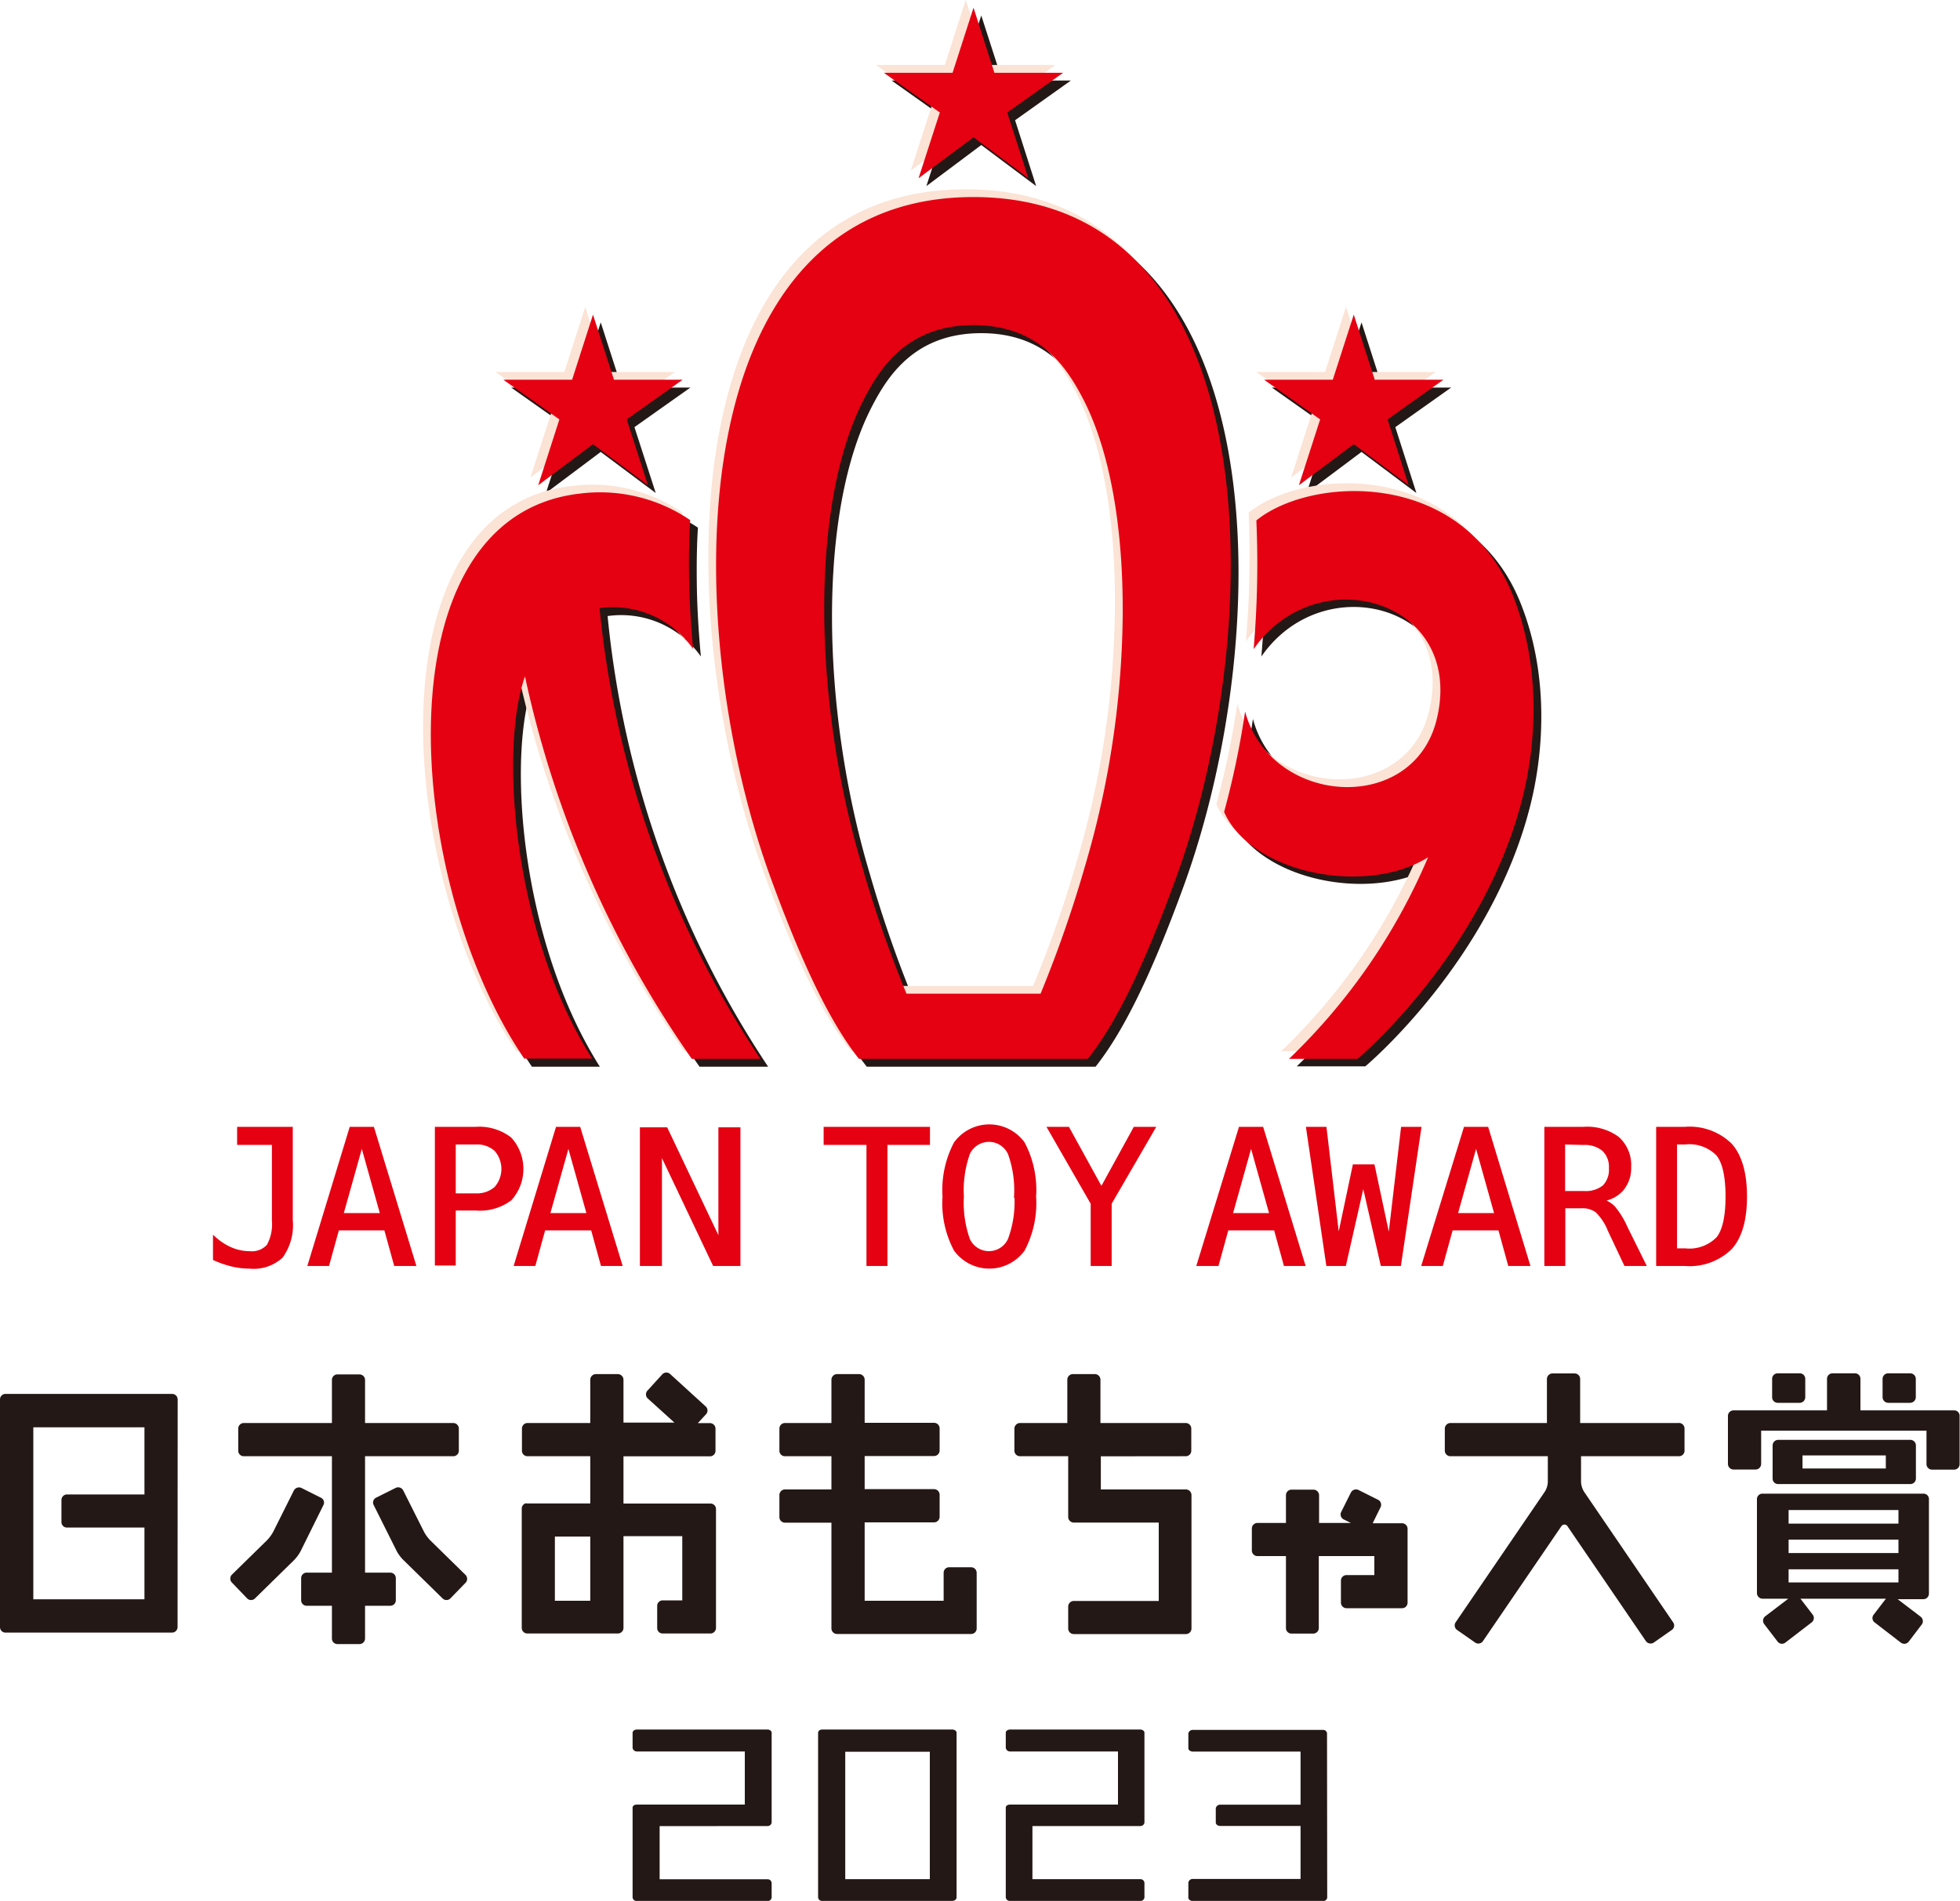 <svg xmlns="http://www.w3.org/2000/svg" width="200" height="193.99"><defs><style>.cls-1{fill:#231815}.cls-2{fill:#fbe3d5}.cls-3{fill:#e50012}</style></defs><g id="レイヤー_2" data-name="レイヤー 2"><g id="object"><path class="cls-1" d="M100.12 20.9c-30 0-30.22 43.27-20.67 69.51 3.41 9.36 6.25 15 9 18.45h23.34c2.74-3.45 5.59-9.09 9-18.45 9.55-26.24 9.36-69.51-20.67-69.51zm15.1 46.8a93.51 93.51 0 01-3.67 21.36 123.89 123.89 0 01-4.55 13.15H93.29a126.68 126.68 0 01-4.57-13.15c-5-16.81-5.27-36.92.24-47.55 1.63-3.16 4.41-7.51 11.17-7.51s9.54 4.38 11.18 7.54c3.23 6.19 4.47 15.84 3.91 26.16zm-43.84 41.16h7A100.62 100.62 0 0162 62.87 9.94 9.94 0 0171.52 67s-.35-3.46-.41-7c-.07-4 .11-6.15.11-6.15A16.45 16.45 0 0059.9 51.2c-20.64 2.43-17.82 39.73-5.62 57.66h6.93c-8.05-12.72-9.5-31.54-6.85-39a107.61 107.61 0 0017.02 39zm-6.64-65.27l5.71-4.04h-7.01L61.3 32.9l-2.12 6.65h-7.02l5.72 4.04-2.17 6.72 5.59-4.19 5.61 4.19-2.17-6.72zm38.84-31.32l5.69-4.05h-7l-2.14-6.64-2.14 6.64h-7.01l5.71 4.05-2.16 6.72 5.6-4.19 5.6 4.19-2.15-6.72zm38.8 31.32l5.7-4.04h-7.01l-2.14-6.65-2.14 6.65h-7.01l5.72 4.04-2.17 6.72 5.6-4.19 5.6 4.19-2.15-6.72z"/><path class="cls-1" d="M156.19 82.05c1.43-5.79 1.79-13.52-1.06-20.58-5.2-12.87-20.57-12.09-26.13-7.57a101.08 101.08 0 01-.29 13.1c6.49-9.36 21.58-5 18.7 7.09-2.34 9.89-16.94 9-19.56-.72a89.66 89.66 0 01-2.14 10.24c2.72 6.23 14.38 8.63 20.8 4.63a61.92 61.92 0 01-14.19 20.58h7S152.25 98 156.19 82.05z"/><path class="cls-2" d="M98.54 19.32c-30 0-30.23 43.26-20.68 69.5 3.41 9.37 6.26 15 9 18.45h23.34c2.74-3.45 5.58-9.08 9-18.45 9.56-26.24 9.36-69.5-20.66-69.5zm15.1 46.79A92.89 92.89 0 01110 87.47a121.64 121.64 0 01-4.58 13.15H91.7a127.14 127.14 0 01-4.56-13.15c-5-16.8-5.28-36.91.24-47.55 1.63-3.16 4.41-7.54 11.16-7.54s9.55 4.38 11.19 7.54c3.27 6.23 4.47 15.88 3.91 26.19zM69.8 107.27h7a100.83 100.83 0 01-16.42-46 10 10 0 019.56 4.18s-.36-3.46-.42-7c-.06-4 .11-6.15.11-6.15a16.32 16.32 0 00-11.31-2.7C37.68 52 40.5 89.34 52.7 107.27h6.92c-8-12.71-9.49-31.54-6.85-39a107.72 107.72 0 0017.03 39zm-6.64-65.26l5.71-4.05h-7.01l-2.14-6.64-2.13 6.64h-7.02l5.72 4.05-2.16 6.71 5.59-4.18 5.61 4.18-2.17-6.71zm38.83-31.32l5.7-4.06h-7.01L98.54 0l-2.13 6.63H89.4l5.71 4.06-2.17 6.71 5.6-4.19 5.6 4.19-2.15-6.71zm38.8 31.32l5.71-4.05h-7.01l-2.14-6.64-2.14 6.64h-7.01l5.71 4.05-2.16 6.71 5.6-4.18 5.6 4.18-2.16-6.71z"/><path class="cls-2" d="M154.61 80.46c1.43-5.79 1.78-13.52-1.07-20.58C148.34 47 133 47.8 127.41 52.32a101.08 101.08 0 01-.28 13.14c6.49-9.36 21.57-5 18.7 7.09-2.35 9.88-16.94 8.94-19.57-.73a87.26 87.26 0 01-2.14 10.24c2.72 6.23 14.38 8.63 20.81 4.63a61.92 61.92 0 01-14.19 20.58h7s12.93-10.84 16.87-26.81z"/><path class="cls-3" d="M99.33 20.11c-30 0-30.23 43.26-20.68 69.5 3.42 9.37 6.26 15 9 18.45H111c2.74-3.44 5.59-9.08 9-18.45 9.55-26.24 9.35-69.5-20.67-69.5zm15.1 46.8a93 93 0 01-3.68 21.36 124.81 124.81 0 01-4.57 13.14H92.5a124.81 124.81 0 01-4.57-13.14c-5-16.81-5.28-36.92.24-47.56 1.63-3.16 4.41-7.53 11.17-7.53s9.54 4.37 11.18 7.53c3.23 6.23 4.48 15.88 3.91 26.2zm-43.84 41.15h7a100.67 100.67 0 01-16.41-46 10 10 0 019.55 4.17s-.35-3.46-.41-7c-.07-4 .11-6.15.11-6.15a16.36 16.36 0 00-11.32-2.7c-20.64 2.42-17.82 39.73-5.62 57.65h6.93c-8.05-12.71-9.5-31.53-6.85-39a107.51 107.51 0 0017.02 39.03zM63.95 42.8l5.71-4.05h-7.01l-2.14-6.64-2.13 6.64h-7.02l5.72 4.05-2.16 6.72 5.59-4.19 5.61 4.19-2.17-6.72zm38.83-31.32l5.7-4.05h-7.01L99.34.79 97.2 7.43h-7.01l5.71 4.05-2.17 6.71 5.61-4.18 5.6 4.18-2.16-6.71zm38.81 31.32l5.7-4.05h-7.01l-2.14-6.64-2.14 6.64h-7.01l5.72 4.05-2.17 6.72 5.6-4.19 5.6 4.19-2.15-6.72z"/><path class="cls-3" d="M155.4 81.25c1.43-5.79 1.78-13.52-1.06-20.58-5.2-12.86-20.57-12.08-26.14-7.56a101.08 101.08 0 01-.28 13.14c6.49-9.36 21.57-5 18.7 7.09-2.34 9.89-16.94 8.94-19.57-.72a87.81 87.81 0 01-2.14 10.24c2.72 6.23 14.39 8.63 20.81 4.63a62 62 0 01-14.19 20.57h7s12.93-10.84 16.87-26.81z"/><path d="M21.86 128.5v-2.21a6.1 6.1 0 001.75 1.14 4.85 4.85 0 001.87.38 2.21 2.21 0 001.86-.7 4.54 4.54 0 00.53-2.59v-7.81h-3.55v-1.59h5.43v9.4a5.54 5.54 0 01-1 3.73 4.21 4.21 0 01-3.28 1.09 7.79 7.79 0 01-1.78-.21 10 10 0 01-1.83-.63zm13.92-13.38h2.28l4.26 13.95h-2l-1-3.63h-4.84l-1 3.63h-1.95zm1.14 1.66l-2 7.14h4zm7.58-1.66h4.06a5.19 5.19 0 013.52 1.06 4.63 4.63 0 010 6.23 5.22 5.22 0 01-3.53 1h-2.17v5.61H44.5zm1.88 1.55v5.24h2.18a2.85 2.85 0 002-.69 2.92 2.92 0 000-3.86 2.82 2.82 0 00-2-.69zm10.45-1.55h2.28l4.26 13.95h-1.95l-1-3.63h-4.89l-1 3.63h-1.95zm1.17 1.66l-2 7.14h4zm7.42-1.61H68l5.43 11.44v-11.44h2v13.9h-2.58l-5.43-11.44v11.44h-2zm18.75-.05h10.6v1.59h-4.34v12.36h-1.89v-12.36h-4.37zm21.43 6.99a10.22 10.22 0 01-1.15 5.44 4.32 4.32 0 01-7 0 10.15 10.15 0 01-1.15-5.44 10.33 10.33 0 011.15-5.45 4.32 4.32 0 017 0 10.24 10.24 0 011.15 5.45zm-2 0a11 11 0 00-.63-4.39 2.27 2.27 0 00-4.12 0 11.22 11.22 0 00-.62 4.39 11.19 11.19 0 00.62 4.38 2.27 2.27 0 004.12 0 11 11 0 00.67-4.38zm3.4-6.99h2l3.39 6.16 3.38-6.16h2l-4.46 7.69v6.26h-1.89v-6.26zm19.52 0h2.28l4.26 13.95h-1.95l-1-3.63h-4.87l-1 3.63h-2zm1.14 1.66l-2 7.14h4zm5.74-1.66h1.84l1.33 11.32 1.58-7.49h2l1.6 7.51 1.33-11.34h1.83l-2.07 13.95H141l-1.89-8.29-1.88 8.29h-1.78zm16.08 0h2.28l4.24 13.95h-2l-1-3.63h-4.87l-1 3.63h-1.94zm1.14 1.66l-2 7.14h4zm12.82 5.7a2.71 2.71 0 011.24.71 8.54 8.54 0 011.27 2.07l1.89 3.81h-2l-1.66-3.52a5.56 5.56 0 00-1.28-1.94 2.45 2.45 0 00-1.5-.43h-1.8v5.89h-1.89v-13.95h3.88a5.31 5.31 0 013.51 1 3.73 3.73 0 011.22 3 3.37 3.37 0 01-.75 2.25 3.26 3.26 0 01-2.13 1.11zm-3.86-5.81v5h2.06a2.91 2.91 0 002-.6 2.42 2.42 0 00.66-1.86 2.37 2.37 0 00-.7-1.85 2.92 2.92 0 00-2-.64zm12.36-1.55a6 6 0 014.69 1.7c1 1.14 1.51 2.9 1.51 5.29s-.51 4.13-1.51 5.26a6 6 0 01-4.69 1.7h-2.82v-13.95zm0 12.4a4 4 0 003.32-1.18c.62-.78.94-2.19.94-4.23s-.32-3.48-.94-4.26a4 4 0 00-3.32-1.18H171v10.85z" stroke="#e50012" stroke-miterlimit="10" stroke-width=".25" fill="#e50012"/><path class="cls-1" d="M143.07 155.45h-3l.81-1.65a.57.57 0 00-.27-.75l-2-1a.59.59 0 00-.76.26l-1 2a.57.57 0 00.26.75l.74.36h-3.25v-2.83a.58.58 0 00-.57-.57h-2.26a.57.57 0 00-.55.57v2.83h-2.91a.57.57 0 00-.57.56v2.26a.57.57 0 00.57.56h2.91v7.35a.56.56 0 00.55.56H134a.57.57 0 00.57-.56v-7.35h5.67v1.94h-2.84a.57.57 0 00-.57.56v2.26a.57.57 0 00.57.56h5.67a.56.56 0 00.56-.56V156a.57.57 0 00-.56-.55zM121 148.61a.56.56 0 00.56-.56v-2.26a.57.57 0 00-.56-.57h-8.71v-4.42a.57.57 0 00-.56-.57h-2.26a.57.57 0 00-.56.57v4.42h-4.83a.58.58 0 00-.57.57v2.26a.57.57 0 00.57.56H109v6.2a.57.57 0 00.56.57h8.68v8h-8.68a.58.58 0 00-.56.58v2.24a.57.57 0 00.56.56H121a.57.57 0 00.58-.56v-13.64a.58.58 0 00-.58-.56h-8.67v-3.38zM99.66 160.5a.57.57 0 00-.56-.56h-2.25a.56.56 0 00-.56.56v2.86h-8.06v-8h7.09a.57.57 0 00.56-.57v-2.25a.57.57 0 00-.56-.57h-7.09v-3.38h7.09a.57.57 0 00.56-.56v-2.26a.57.57 0 00-.56-.57h-7.09v-4.4a.57.57 0 00-.56-.57h-2.26a.58.58 0 00-.57.57v4.42h-4.75a.57.57 0 00-.56.57v2.26a.56.56 0 00.56.56h4.75V152h-4.75a.57.57 0 00-.56.57v2.25a.57.57 0 00.56.57h4.75v10.8a.57.57 0 00.57.56H99.1a.56.56 0 00.56-.56zM72 143.52l-3.61-3.29a.57.57 0 00-.79 0l-1.52 1.67a.57.57 0 000 .8l2.74 2.48h-5.2v-4.38a.58.58 0 00-.57-.57H60.8a.58.58 0 00-.57.57v4.42h-6.42a.57.57 0 00-.55.57v2.26a.56.56 0 00.55.56h6.42v4.82H53.8a.52.52 0 00-.21 0 .57.57 0 00-.35.52v12.19a.57.57 0 00.56.56h9.25a.57.57 0 00.57-.56v-9.37h6v6.55h-2a.56.56 0 00-.56.57v2.25a.55.55 0 00.56.56h4.87a.57.57 0 00.57-.56V154a.56.56 0 00-.57-.56h-8.87v-4.82h8.83a.56.56 0 00.56-.56v-2.26a.57.57 0 00-.56-.57h-1.24l.84-.91a.56.56 0 00-.05-.8zm-11.77 19.84h-3.61v-6.55h3.61zm-42.1-20.55a.57.57 0 00-.56-.56H.56a.56.56 0 00-.56.56v23.24a.56.56 0 00.56.56h17a.57.57 0 00.56-.56zm-3.39 9.7h-7.9a.57.57 0 00-.57.57v2.25a.56.56 0 00.57.56h7.9v7.32H3.4v-17.55h11.34zm166.65-9.35h2.26a.57.57 0 00.56-.57v-1.88a.56.56 0 00-.56-.56h-2.26a.56.56 0 00-.56.56v1.88a.57.57 0 00.56.57zm11.29 0h2.23a.58.58 0 00.58-.57v-1.88a.57.57 0 00-.57-.56h-2.24a.57.57 0 00-.58.56v1.88a.58.58 0 00.58.57zm2.25 8.29a.56.56 0 00.57-.56v-3.39a.57.57 0 00-.57-.56h-13.49a.57.57 0 00-.56.56v3.39a.55.55 0 00.56.56zm-11-2.92h8.5v1.33h-8.5zm15.51-4.6h-9.6v-3.22a.55.55 0 00-.56-.56H187a.56.56 0 00-.57.56v3.22h-9.54a.57.57 0 00-.57.56v4.91a.58.58 0 00.57.57h2.25a.58.58 0 00.57-.57V146h16.87v3.41a.57.57 0 00.57.57h2.25a.56.56 0 00.56-.57v-4.91a.55.55 0 00-.52-.57zm-3.14 8.5h-16.45a.56.56 0 00-.57.55v9.6a.58.58 0 00.57.57h2.63l-2.36 1.8a.57.57 0 00-.1.79l1.37 1.79a.56.56 0 00.79.1l2.68-2.06a.56.56 0 00.11-.79l-1.25-1.63h8.72l-1.25 1.63a.55.55 0 00.1.79l2.67 2.06a.58.58 0 00.81-.1l1.36-1.79a.58.58 0 00-.13-.74l-2.36-1.8h2.62a.57.57 0 00.57-.57V153a.55.55 0 00-.53-.57zm-2.58 9.06h-11.21v-1.34h11.21zm0-3h-11.21v-1.37h11.21zm0-3h-11.21v-1.39h11.21zm-160.96-2.64l-2-1a.59.59 0 00-.77.25l-2.1 4.2a3.94 3.94 0 01-.66.9l-3.57 3.5a.58.58 0 000 .8l1.56 1.62a.56.56 0 00.8 0l4-3.92a4.07 4.07 0 00.65-.89L33 153.6a.55.55 0 00-.24-.75zm7.07 7.64h-2.58v-11.88h9a.56.56 0 00.57-.56v-2.26a.57.57 0 00-.57-.57h-9v-4.4a.57.57 0 00-.57-.56h-2.25a.56.56 0 00-.56.56v4.4h-9a.57.57 0 00-.56.57v2.26a.56.56 0 00.56.56h9v11.88h-2.58a.56.56 0 00-.56.56v2.26a.56.56 0 00.56.56h2.58v3.35a.56.56 0 00.56.56h2.25a.57.57 0 00.57-.56v-3.35h2.58a.56.56 0 00.56-.56v-2.26a.56.56 0 00-.56-.56zm7.64.2l-3.57-3.5a3.9 3.9 0 01-.65-.9l-2.11-4.2a.58.58 0 00-.76-.25l-2 1a.55.55 0 00-.25.75l2.36 4.72a3.85 3.85 0 00.67.89l4 3.92a.56.56 0 00.8 0l1.57-1.62a.58.58 0 00-.06-.81zm123.77-15.47h-10v-4.49a.57.57 0 00-.57-.57h-2.25a.58.58 0 00-.57.57v4.49H148a.58.58 0 00-.57.57v2.26a.57.57 0 00.57.56h9.94v2.64a2 2 0 01-.32 1l-9.08 13.3a.57.57 0 00.14.79l1.85 1.29a.57.57 0 00.79-.15l8-11.72a.37.37 0 01.63 0l8 11.72a.59.59 0 00.8.15l1.84-1.29a.55.55 0 00.13-.79l-9.07-13.3a2.11 2.11 0 01-.32-1v-2.64h10a.56.56 0 00.56-.56v-2.26a.57.57 0 00-.65-.57zm-92.93 41.13a.41.41 0 00.43-.36v-9.16c0-.19-.21-.33-.43-.33H65c-.24 0-.45.14-.45.33v1.55a.44.44 0 00.45.36h11v5.42H65c-.24 0-.45.11-.45.32v9.15a.41.41 0 00.45.37h13.31a.4.4 0 00.43-.36v-1.46a.41.41 0 00-.43-.4h-11v-5.42zm38.04 0a.41.41 0 00.43-.36v-9.16c0-.19-.21-.33-.43-.33h-13.27c-.24 0-.45.14-.45.33v1.55a.44.44 0 00.45.36h11v5.42h-11c-.24 0-.45.11-.45.32v9.15a.41.41 0 00.45.36h13.27a.4.4 0 00.43-.36v-1.46a.41.41 0 00-.43-.4h-11v-5.42zm-19.21-9.85H83.91c-.25 0-.43.14-.43.33v16.8a.39.39 0 00.43.36h13.23c.27 0 .47-.15.47-.36v-16.8c0-.19-.2-.33-.47-.33m-2.26 15.27h-8.63v-13h8.63zm40.53-14.88a.39.39 0 00-.43-.35h-13.27a.45.45 0 00-.45.36v1.51c0 .2.22.34.45.34h11v5.42h-8.2a.45.45 0 00-.45.37V186c0 .19.22.34.45.34h8.2v5.41h-11a.45.45 0 00-.45.37v1.54c0 .19.22.34.45.34H135a.4.4 0 00.43-.34z"/></g></g></svg>
